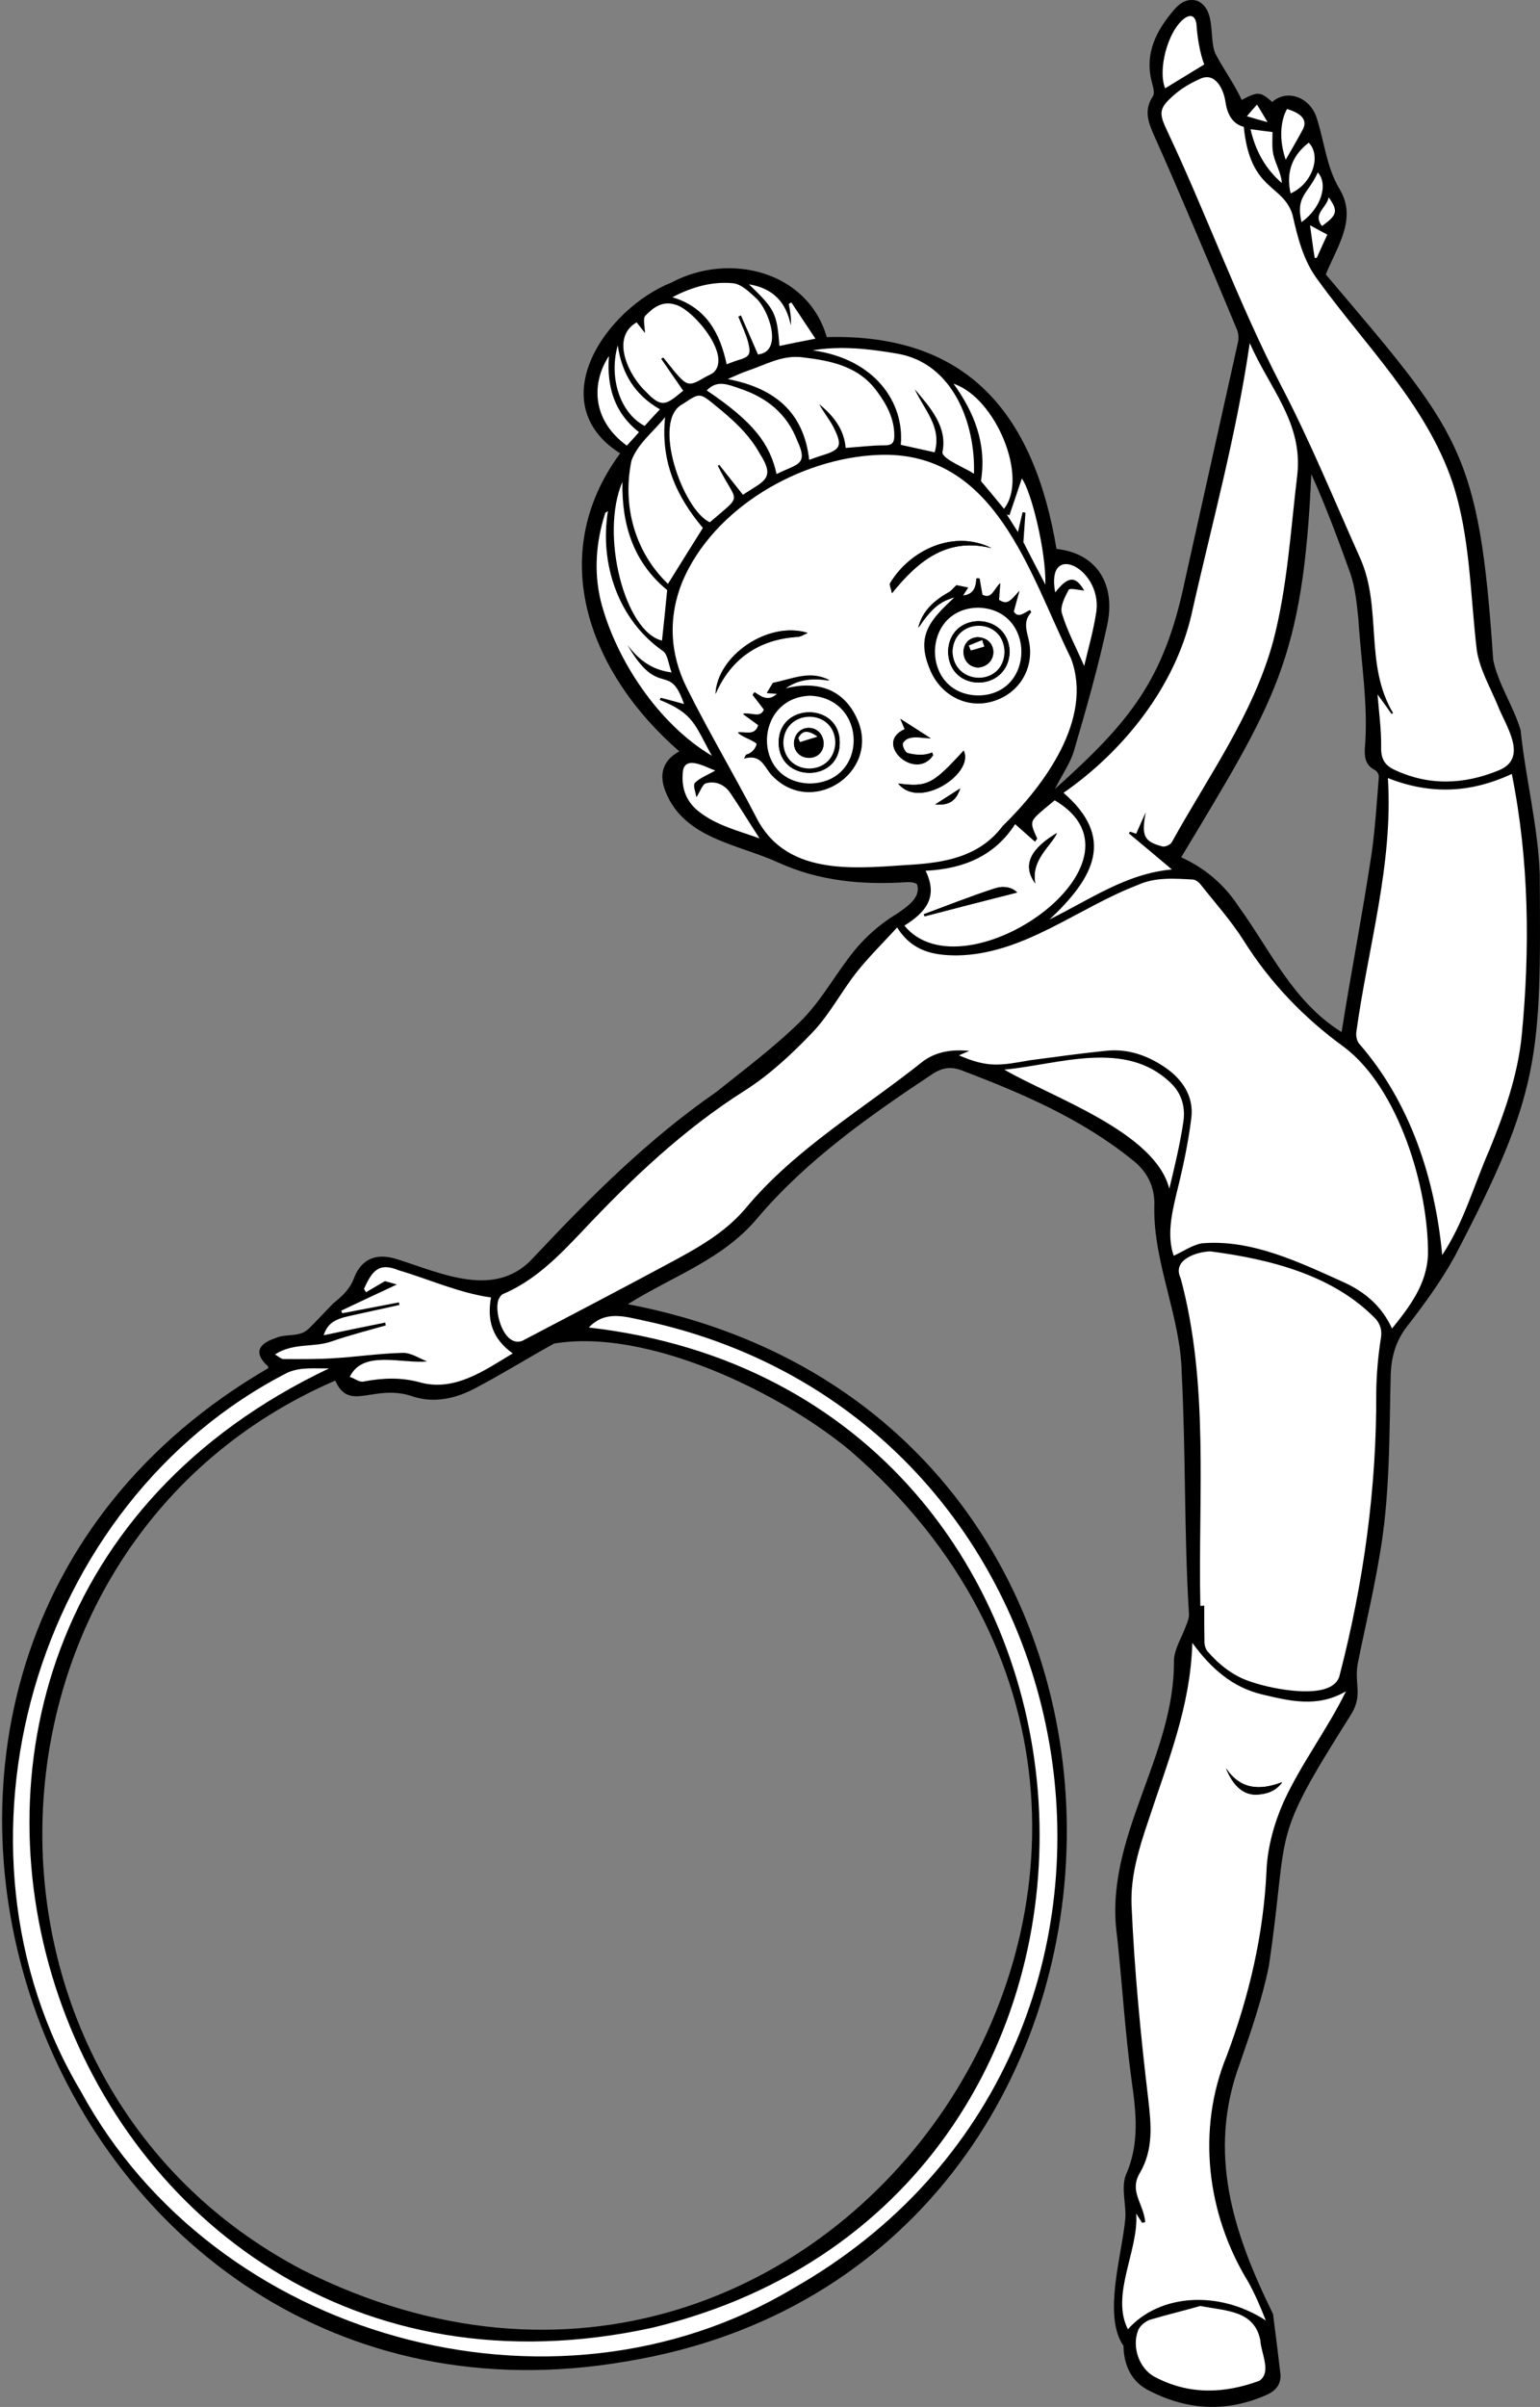 <?xml version="1.0" encoding="utf-8"?>
<!-- Generator: Adobe Illustrator 26.0.0, SVG Export Plug-In . SVG Version: 6.00 Build 0)  -->
<svg version="1.1" id="Capa_1" xmlns="http://www.w3.org/2000/svg" xmlns:xlink="http://www.w3.org/1999/xlink" x="0px" y="0px"
	 viewBox="0 0 595.3 929.6" style="enable-background:new 0 0 595.3 929.6;" xml:space="preserve">
<rect x="0" y="0" width="595.3" height="929.6" fill="#808080" stroke="none"/>
<style type="text/css">
	.st0{fill:#FFFFFF;}
</style>
<g>
	<path d="M595.2,337.4c-0.7-18.5-5.5-37-7.4-55.4c-2.7-9.2-8.7-17.8-10.6-27.2c-5.4-81.3-12.9-87.7-64.7-148.8
		c4.5-11.1,12.3-21.6,5.2-33.2c-4.9-8.2-5.8-18.2-8.7-27.2c-2.6-8.2-11.6-11.3-17.2-6.2c-4.6-4.1-5.6-4.1-11.8-0.8
		c-2.9-6.3-7.2-12.1-10.3-18.1c-2.4-6.2,0.4-16.7-6.7-20.1c-3.6-1.3-6.8,0.6-9,3.2c-6.9,8-11.6,16.8-8.8,27.9
		c0.5,1.9,1.3,4.5,0.4,5.8c-3.6,5.4-1.6,10.2,0.6,15.2c3.2,7.2,6.4,14.4,9.5,21.7c7.6,17.7,15.1,35.4,22.5,53.2
		c0.6,1.5,0.7,3.4,0.3,5c-6.8,30.7-13.7,61.3-20.5,92c-8,38.4-21.4,54.5-50.2,80.3c2.8-5.6,6-10,7.4-14.9c4.7-16,9.3-32.1,12.8-48.4
		c3.5-16.4-4.6-27.8-19.6-29.4c-8.6-51.4-33.7-83.3-88.8-81.8c-7.5-25.7-37.9-32.9-60-21.1c-25.4,10.1-50.5,46.5-19.9,66
		c-29.4,40-11.3,85.4,22.9,115.1c-6.2,3.3-8.1,8.7-5.3,15.6c7.2,18.1,27.9,20.2,43.5,27.3c16,7.3,32.7,8.7,49.9,7.6
		c1.3-0.1,3.6,0.3,3.8,0.9c1.6,5.2-4,8.6-7.6,11.2c-7.7,4.6-14.1,10.6-19.4,17.9c-6,8.1-11.1,17-18.3,24
		c-10,9.8-21.4,18.3-32.4,27.1c-26.3,18.2-48.7,40.6-70.5,63.8c-14.7,16.4-35.6,6.1-52.9,0.7c-7.6-2.4-13.4-0.4-16.4,6.9
		c-1.6,4.6-4.6,7.3-8.2,10.2c-3.1,3.2-6.2,6.5-9.4,9.7c-3.6,3.6-8.8,1.8-12.9,3.7c-6.9,2.3-8.4,5.9-2.9,10.9
		c0.1,0.1,0.1,0.4,0.1,0.7C-95.1,643.9,17.7,950.8,242.2,912c221.1-36.3,232.5-364,0.5-408.3c17.8-11.1,36.9-17.3,50.3-33.5
		c19-22.3,43.3-39.4,67.6-55.5c3.7-2.4,7.2-2.9,11.4-1.2c23.2,8.8,46,18.6,65.5,34.3c6.2,4.7,9.1,10.9,8.7,18.5
		c-0.3,21.8,10.2,42.2,10.6,64c1.6,31,0.9,62.1,2.8,93c0.1,1.5-0.5,3-1.1,4.5c-1.6,4.5-4.5,8.9-4.7,13.4
		c0.4,37.5-27.3,68.6-22,106.5c2,18.5,3.1,37.2,5.6,55.6c1.8,12.5,3.2,24.7-2.2,36.7c-1.9,5.1,0.2,11.5-0.2,16.8
		c-1.2,13.7-8.8,37.7-0.7,49.2c0.1,7.4,3,14,10.1,17.4c14.9,7.6,30,8.3,45.3,1.5c3.6-1.6,5.8-4.3,5.2-8.6
		c-0.9-7.5-1.8-15.1-2.8-22.6c-15.4-31.3-25.6-62.3-12.8-96.8c4.3-12.4,8.6-24.8,11.2-37.6c8.1-54.9-0.1-46.7,31.3-96.4
		c5.3-8,1.7-12,3-20.1c2.7-13.6,6-27.2,8.3-40.9c4.3-23.6,3.9-47.6,4.5-71.4c0.3-6.6,2-12.7,6.3-18.2c6.6-8.5,13.1-17.4,18.3-26.8
		C595.7,421.6,595.7,408.4,595.2,337.4z M328.8,560.4c174.2,151-6,419.7-211.8,316.3c-139.9-73.2-132.3-280.9,12.6-343.5
		c5.5,12.6,15.1,0.7,30.5,6.3c8.2,2.5,16.4,0.5,23.7-3.4c10.3-5.4,20.2-11.6,30.4-17.2C250,512.9,301.3,537.5,328.8,560.4z
		 M530.2,329.7c-3.5,23.2-7.9,45.6-11.6,68.9c-18.8-11.7-27.4-31.4-39.8-48.5c-5.5-8.4-12.8-14.7-22.2-19
		c36.3-60.4,47.1-76.1,50.3-148c5.6,12.4,10.5,25.6,15.1,38.4c1.9,5.6,2.5,11.8,3.1,17.7c1,16.5,3.9,33.2,2.5,49.7
		c-0.2,3.5,0.2,6.7,3.9,8.5c0.8,0.4,1.6,1.8,1.5,2.7C532.2,310,531.6,319.9,530.2,329.7z"/>
	<path class="st0" d="M538.1,513.1c-4-8.7-10.5-14.1-18.5-17.8c-17.2-7.7-35.7-16.8-55.1-15.1c-3.7,0.7-7.1,3.1-10.8,4.8
		c-2.6-7.6-0.9-15.7,1.1-24.1c2.4-9.6,4.5-19.3,5.7-29c1.1-8.6-3.6-15.3-10.5-19.9c-6.6-4.4-14-7-22.1-6.2c-10,1-19.9,2.4-29.8,3.7
		c-11.4,2-16.1,3-27.4-1.9c1.8-0.8,2.9-1.3,4-1.7c-6.5-0.7-12.8,0.2-17.9,4c-23.2,18.5-49.5,33.8-68.6,56.8
		c-8.3,9.8-19.3,15.7-30.3,21.6c-18.6,10-37.4,19.8-56.1,29.6c-6.9,2.4-10.8-10.8-9.2-15.7c0.3-0.9,1-2,1.8-2.4
		c12.5-5.3,21.7-14.8,30.7-24.3c19.1-20.3,39.1-39.3,62.8-54.3c9.6-6.1,18.3-14.2,26.2-22.5c6.6-6.9,11.1-15.7,17.1-23.3
		c4.7-5.9,10.2-11.3,15.6-17.2c5.9,9.4,14.3,10.8,23.3,10.8c25.8-0.5,46.4-18.3,69.7-27.2c6.8-3.1,14.2-2.5,21.4-2.1
		c1,0.1,2.2,1,2.9,1.9c5.6,7.1,11.8,14,16.6,21.6c10.3,16.4,23.4,30,39,41.3c21,15.9,32.5,54.3,32.3,79.9
		C551.6,495.8,545.2,504.3,538.1,513.1z"/>
	<path class="st0" d="M339.5,175.7c45.3-1.9,58.4,45.8,74.5,78.6c8.8,23.4-10.5,49.2-26.4,64.7c-8.3,11-20.3,13.8-33,14.8
		c-21.9,1.3-49.9,5.7-62.1-17.8c-8.8-17-18.6-33.4-27.1-50.5c-6.5-13.1-7.2-27.1-1.6-40.9C275.9,196.1,309.3,176.9,339.5,175.7z
		 M369,230.7c-9.2,8.6-14.9,14.5-9.8,27.2c3.9,10.4,14.3,16,24.4,13c10.3-3,16.4-13.1,13.8-23.9c-0.9-3.8-2-7.2,1-10.4
		c0.1-0.1-0.2-0.4-0.4-0.9c-2.2,1-4.5,3.3-6.3,0.6c0.8-3,1.5-5.5,2.2-8c-4,4.7-5,5.2-7.9,3.5c0.2-1.9,0.3-3.8,0.5-6.5
		c-2.5,2.6-3.3,6.3-6.9,4.5c-0.4-2.2-0.7-4.3-1.1-6.3c-0.4,0-0.7,0-1.1-0.1c-0.2,3.3-0.9,6.1-5.3,6.7c0.9-1.4,1.5-2.4,2-3.1
		c-1.8-0.4-3.5-0.7-4.5-0.9c-1.1,1-1.8,2-2.8,2.6c-5.7,3.2-10.3,7.2-11.9,13.8C360,235.1,363.2,232.3,369,230.7z M288.4,291.5
		c-0.2,0.4-0.5,0.9-0.7,1.3c6.8-2,7.8,3.6,10.8,6.5c15.5,16.2,41.3-0.9,33.2-20.8c-5.4-13-16.5-15.6-28.2-12.6
		c5.3-3.8,11.1-4.2,17.2-3.2c-7.6-4-14.3-0.5-21.9,1c-0.4,0.7-1.3,2.2-2.3,3.8c1.2,0.1,2.3,0.2,4,0.3c-3.4,3.3-6.1,1.3-8.8-0.5
		c-0.2,0.3-0.4,0.6-0.7,0.9c1.4,1.9,2.9,3.7,4.4,5.7c-1.5,3.6-4.6,1.2-8.1,1.7c2.4,1.8,4.1,3,5.9,4.3c-1.3,4.4-4.9,2.6-7.9,2.9
		c1.9,1.7,5.8,2.7,7.3,4.3C292.1,289.3,290.5,290.9,288.4,291.5z M276.6,268c6-13.8,17-21.1,31.8-22c1.3-0.1,2.5-1,3.8-1.5
		C296.9,239.7,277.3,253.2,276.6,268z M383.3,211.7c-14.5-7.3-31.4,0.7-39.2,13.5c-0.4,0.6,0.3,1.9,0.7,3.9
		C355.2,216.1,366.4,207.5,383.3,211.7z M347.2,302.6c8.2,10.4,29.6-4.1,25.3-12.7C360.6,302.9,358.4,304.1,347.2,302.6z
		 M360.7,291.7c-0.1-0.4-0.3-0.7-0.4-1.1c-2.9,1.3-6.5,1-9.5,0.2c-1-0.3-2.1-2.7-1.9-3.8c2.1-3.5,6.9-2,10.8-1.9
		c-4.1-2.7-7.8-5-11.7-7.5c0.6,1.5,1.1,2.6,1.7,4C337.4,287,353.8,301.9,360.7,291.7z M361.5,310.7c5.2,0.4,7.9-1.2,9.7-6.2
		C367.8,306.7,364.8,308.6,361.5,310.7z"/>
	<path class="st0" d="M532.5,268.2c1.6,2.2,3.5,4.8,5.4,7.5c0.2-0.1,0.4-0.2,0.6-0.3c-11.2-18.8-4.1-40.5-12.7-59.8
		c-10-22.3-19.3-45.1-30.6-66.7c-16.5-31.9-28.6-65.7-43.9-98.1c-3.4-7.1-3.4-8.9,2.4-14c2.9-2.6,6.5-4.7,10.1-6.3
		c5.9-2.9,9.2,3.9,9.9,8.8c0.7,4.7,2.6,8.5,7.1,9.7c2.5,25,14.9,21.8,18.8,33.8c2,8.8,4.2,17.9,9.8,25.3
		c18.3,25.3,41.9,48.1,52.1,78.3c6.9,21,6.8,43.3,9.4,65c1.2,7.2,5.1,14,8,20.9c3,7.9,12.2,20.4,0.5,25.2
		c-13.6,5.6-27.3,6.1-40.8-0.4c-3.4-1.7-4.8-4.2-4.7-8.4C534,281.7,533,274.8,532.5,268.2z"/>
	<path class="st0" d="M464,620.2c-0.9-42.1,3.5-85.3-7.6-126.5c-3.5-7.2,6.3-10.3,11.5-10.4c22.9,3,47.5,9.1,64,26.2
		c1.7,2.1,2.4,4.3,1.9,7.3c-1.1,6.9-1.7,13.9-1.8,20.8c0.2,37.1-4.9,73.8-14.2,109.6c-2.7,10.1-26.5,5-33.7,2.5
		c-7-2.1-12.6-6.5-17.3-11.9c-0.7-0.8-1.1-2.1-1.2-3.2c-0.1-4.8-0.1-9.7-0.1-14.5C465.1,620.2,464.5,620.2,464,620.2z"/>
	<path class="st0" d="M439.2,854.9c1.2,1.9,1.7,2.7,2.3,3.6c0.4-0.1,0.8-0.2,1.2-0.3c-0.7-7.4-6.4-11.9-2-19.1
		c5.2-9,4.3-18.5,3.2-28.1c-3-25-5.4-50.2-6.5-75.3c-0.4-11.3,2.9-21.9,6.5-32.5c7.5-22.9,16.3-44,17-68.7
		c7.3,10,15.6,17.2,26.9,19.9c10.6,2.5,21.4,5.3,32.5-1.2c-7.2,14.7-17.3,27.9-24.1,42.7c-3.6,8.1-6.2,17.4-6.6,26.2
		c-1.1,24.9-6.7,48.7-15.4,71.9c-11.7,28.5-7.7,61.1,8.2,87.1c2.7,4.8,4.9,10,6.9,15.1c-18-11.7-41-10.4-53.3,3.4
		C429.2,886.3,440.3,869,439.2,854.9z M473.9,682.9c2.8,7,7,10.5,12,10.2c3.7-0.2,7.2-1.3,9.7-4.8
		C486.9,691.6,479.5,691.2,473.9,682.9z"/>
	<path class="st0" d="M557.5,484.7c-2.8-29.7-12.4-59-32.1-81.6c-0.9-1-1.3-3.1-1.1-4.5c4.5-32.8,14.3-64.7,12.2-98.1
		c16.2,6.4,31.8,5.9,47.9-1.6c6.7,33.3,7.1,67.7,3.8,101.4c-1.6,15.3-6.7,29.7-12.5,43.9C569.8,457.6,565.8,472.3,557.5,484.7z"/>
	<path class="st0" d="M227.6,512.7c6.3-6.6,13.6-4.3,20.7-2.8c181.8,38.5,219.9,282.2,58.3,373.9C213.4,939.6,83,903,31.3,807.8
		c-56.5-94.7-18.3-227.5,79.9-277.7c5.1-2.2,10.4-1.5,16-1.6C-88.4,630.7,22.3,949.2,252.2,899C464.1,847.9,446.6,537.9,227.6,512.7
		z"/>
	<path class="st0" d="M483.1,132.5c7.7,17.6,20.5,30.6,18.4,50.7c-2.6,21.5-3.8,43.2-9.3,64.3c-7.7,28.4-25.2,52.4-39.3,77.9
		c-0.6,0.9-2.6,1.8-3.6,1.5c-7.2-1.9-8.1-4.1-6.4-13.2c-1.2,2.7-2.5,5.5-3.7,8.3c-0.6-0.2-1.5-0.5-2.4-0.8c-0.1,0.2-0.3,0.5-0.4,0.7
		c5.4,4.5,10.8,9,16.6,13.9c-17.7,1.6-31.6,11.6-47.3,19.3c17.6-16.4,25.3-31.7,5.4-48.9c23.1-16,42.9-40.7,49.4-68.5
		C468.4,202.5,477.9,168.3,483.1,132.5z"/>
	<path class="st0" d="M140.7,497.8c3.1-6.9,5.7-10.4,13.4-7.2c11.9,3.5,23.4,8.8,35.7,10.5c-1.6,8.8,0.5,16,8.4,21.6
		c-11.1,6.7-22.7,15-36.2,11.1c-7.1-1.9-14.1-1.6-21.1-0.3c-2,0.6-3.8-1.2-5.7-1.7c5-10.6,20.3-5,29.9-6c-3.1-1.2-6.3-3.4-9.4-3.3
		c-9.1,0.2-18.1,1.6-27.2,2.1c-6.3,0.4-12.6,0.3-18.9,0.3c-0.9,0-1.8-0.9-3.3-1.8c7.1-4.6,15-2.6,21.8-5c6.9-2.4,14-4.2,21-6.2
		c-0.1-0.4-0.1-0.7-0.2-1.1c-7.9,1.6-15.9,3.2-23.8,4.9c1.5-4.4,4-6.2,10.2-7.5c6.4-1.4,12.7-2.8,19.1-4.2c-0.1-0.3-0.1-0.7-0.2-1
		c-7.3,1.4-14.6,2.8-21.9,4.2c-0.1-0.3-0.3-0.7-0.4-1c7.4-3.5,14.8-7,21.5-10.1c-1-0.3-2.7-0.8-4.6-1.3c-2,1.2-4.7,2.7-7.3,4.3
		C141.2,498.6,140.9,498.2,140.7,497.8z"/>
	<path class="st0" d="M349.6,357.5c7.9-5,13.3-10.7,8.2-21.2c14.6-0.7,26.7-5.7,34.6-18c2.8,2.5,5.2,4.6,7.7,6.8
		c0.6-0.9,0.9-1.2,0.8-1.3c-2.9-6.5-2.9-6.5,2.8-11.4c1.3-1.1,2.7-2.2,4-3.3C448.5,333,372.6,385.6,349.6,357.5z M393.2,344.7
		c-2.1-2.2-5.6-2.6-8.6-1.6c-9.3,3-18.4,6.6-27.5,10c0.1,0.3,0.2,0.5,0.3,0.8C369.3,350.8,381.3,347.7,393.2,344.7z M400.2,341.2
		c-1.8-9.2,6.2-14.4,8.4-19.5C402.1,325.6,393.5,332.2,400.2,341.2z"/>
	<path class="st0" d="M388.2,413.1c20.8-1.9,46.8-11.9,64.4,5.2c4.3,4.1,5.7,9.5,4.8,15.2c-1.3,8.6-3.3,17-5.4,25.6
		C446.5,437.2,406.6,423.8,388.2,413.1z"/>
	<path class="st0" d="M464,890.6c10.2,2,20.9,1.7,23.2,13.3c0.2,4.8,4.5,12.3-0.4,15.6c-13.6,5-27.2,5.5-40.4-1.5
		c-6.1-3.2-9-11.7-6.4-18.1c0.7-1.7,2.8-3.4,4.6-4C451.4,893.9,458.4,892.2,464,890.6z"/>
	<path class="st0" d="M326.9,173c-0.6-7.2-4.7-12.4-10.2-16.9c1.6,3.1,3.9,5.8,5.5,8.9c3.6,7.2,2.9,8.7-4.8,11c-1.5,0.5-3,1-4.6,1.6
		c-2.1-18.4-13.3-27.7-31.5-31.2c3.1-1.3,5.3-2.4,7.7-3.2c6.9-2.3,13.4-6.2,21.2-5.2c11,1.3,21.6,3.4,28.7,13
		c3.8,5.1,6.8,10.6,6.8,17.2c0,2.6-0.7,3.8-3.7,3.8C337,172,332.2,172.6,326.9,173z"/>
	<path class="st0" d="M287.2,191.1c-3.2-4-6.2-7.8-9.2-11.6c-0.2,0.1-0.3,0.3-0.5,0.4c7.4,15.1,10.2,10.3-3.1,21.8
		c-10.3-4.5-22.9-39.5-10.4-45.7c6.5-4.3,6.4-4.4,12.4,0.5c6.7,5.4,13.1,11.1,17.3,18.7C300.1,185.1,295,185.8,287.2,191.1z"/>
	<path class="st0" d="M314.1,135.3c11-1.8,21.9-0.6,32.8,1.3c21.6,3.7,30.2,27.1,29.6,46.4c-2.7-2-12.2-5.6-12.2-8.3
		c2.1-9.9-4.9-17.5-10.7-24.4c3.5,7.8,10.6,14.5,7.7,24.4c-4.6-1-8.9-2-13.1-2.9C349.7,155.5,338.2,138.6,314.1,135.3z"/>
	<path class="st0" d="M271.7,203.9c-4.3,6.8-8.6,13.8-13.5,21.6c-12.9-12.4-17.7-30.3-14.1-47.6c2.5-6.7,8.3-10.9,13-16.8
		C255.3,178.3,261.5,191.8,271.7,203.9z"/>
	<path class="st0" d="M255.6,138.6c2.8,4.1,5.6,8.1,8.5,12.3c-6.4,5.2-8.1,7.1-14.4,0.4c-6.6-6.1-13.9-20.9-3.6-26.8
		c1.1,1.4,2.1,2.7,3.2,4.1c0-2.5-0.9-5.6,0.2-6.7c3-3.1,6.6-5.9,11.7-4.2c6.8,1.9,21.5,19.3,14.8,26c-1,0.9-2.3,1.3-3.5,2
		c-6.1,3.6-6.8,3.5-11.6-2c-1.5-1.8-2.9-3.7-4.4-5.5C256.2,138.1,255.9,138.3,255.6,138.6z"/>
	<path class="st0" d="M235,197.4c-3.3,20.4,4,42,21.2,54c1.9,1.2,2.2,5.1,3.4,8.3c-7.9-1-12.9-5.1-17.1-10.7
		c12.3,21.4,16.2,6.1,21.9,22.9c-3.3-0.9-6.1-1.7-9-2.4c-0.1,0.3-0.3,0.5-0.4,0.8c13.4,5.4,13.5,9.7,20.2,21.6
		c-20.5-12.1-37.2-37.1-43-59.9c-2.7-11.4-1.8-22.6,1.7-33.7C233.9,198,234.3,197.9,235,197.4z"/>
	<path class="st0" d="M285.4,122.3c1.3,3.3,2.9,6.5,3.8,9.9c1.2,4.8,0.6,5.6-4.2,7c-1.4,0.4-2.7,1-4.1,1.5c-2.6-12.1-7.9-22-21-25.9
		c7.4-3.9,15.3-6.2,23.5-5.4c3.1,0.3,6.2,3.3,8.8,5.7c4.9,4.3,10.8,20.7,0.8,21.8c-2.2-5.1-4.4-10.1-6.6-15.1
		C286.1,122,285.8,122.1,285.4,122.3z"/>
	<path class="st0" d="M240.6,186.1c-0.3,16.7,4.3,31.1,17.3,41.8c-0.6,6.4-1.3,13-2,19.5C241.6,244,231.8,206.6,240.6,186.1z"/>
	<path class="st0" d="M273.2,150.8c4-4.2,8.1-2.3,12.6-0.8c10.5,3.5,18.3,9.6,22.4,20.2c4.5,9.7-0.3,8.9-8,12.9
		C297.6,171.5,291.5,163.1,273.2,150.8z"/>
	<path class="st0" d="M388.1,196.5c-3.1-3.8-6.1-7.4-8.9-10.7c2.3-14.4-2.6-26.5-10.6-37.6C384.9,153.6,397.7,184.5,388.1,196.5z"/>
	<path class="st0" d="M419.1,228.1c-3.3-5.8-6.2-5.7-11.2,0.7c-3.9-20.7,19.2-8.7,15.7,8.6c-1,6.4-2.8,12.6-4.5,19.8
		c-3.2-7.3-6.6-13.6-8.6-20.3c-0.8-2.6,1.1-6.3,2.6-9.1C413.6,227,417.1,227.9,419.1,228.1z"/>
	<path class="st0" d="M276.5,297.6c-3.1,1.8-6,2.8-7.9,4.8c-0.8,0.9,0.3,3.7,0.6,5.5c1.5-2.2,2.3-5.1,3.8-5.4c3.7-1,7.2,0.6,9.4,3.9
		c3.8,5.6,7.3,11.4,11.2,17.4c-8.3-3-16.7-5-23.5-10.4c-4.7-3.7-6.6-8.6-6.2-14.5C264.1,291,272.7,296.3,276.5,297.6z"/>
	<path class="st0" d="M465.5,24.9c-5.4,3.3-10.3,6.3-15.1,9.2c-2.9-7,0.9-21.8,7.2-26.8c2.6-2,4.4-1.3,4.9,2
		C462.8,14.2,463.8,20.5,465.5,24.9z"/>
	<path class="st0" d="M395.6,209.4c0.3-4.8,0.6-8.1,0.8-11.4c-0.4-0.1-0.8-0.1-1.1-0.2c-0.5,2.3-1.1,4.5-1.8,7.7
		c-1.8-2.9-3.1-4.8-4.3-6.8c0.3,0.1,0.7,0.2,1,0.3c1.7-4.9,3.3-9.8,4.8-14.2c3.6,4.8,9.4,28.1,9.1,41
		C400.8,219.5,397.9,213.9,395.6,209.4z"/>
	<path class="st0" d="M235.4,137.5c-0.9,11.6,1.9,21.8,11.6,29.4c-1.5,1.7-3.1,3.5-4.7,5.2C228.4,162,228.8,147.4,235.4,137.5z"/>
	<path class="st0" d="M315.2,130.8c-5.6,1.1-9.7,1.9-13.9,2.8c-1-12.7-1.7-14.1-11.8-23.8c9.5,1.6,14.4,7,16.2,15.9
		c0.2-2.8-0.2-5.5-0.8-8.3c0.3-0.2,0.7-0.4,1-0.6C308.9,121.3,311.9,125.8,315.2,130.8z"/>
	<path class="st0" d="M255.1,158.1c-2.2,2.3-4.1,4.4-5.9,6.4c-9.3-4.8-14-18.4-10.4-31.1C240.4,144.4,245.5,152.6,255.1,158.1z"/>
	<path class="st0" d="M498.9,74.7c-1.9-8.3,0.7-14.7,7-19.6C510.9,60.2,507.3,71,498.9,74.7z"/>
	<path class="st0" d="M483.4,49.9c3.1,0.4,5.7,0.8,8.5,1.1c0,2.5-0.2,4.9,0.1,7.3c0.5,4.3,3.2,7.9,3.5,12.4
		C489.3,65.3,485.4,58.6,483.4,49.9z"/>
	<path class="st0" d="M497,61.7c-2.6-7.5-2.1-15,0.5-19.6c3.7,1.1,8.7,3.4,6,8.1C501.4,54.1,499.2,57.9,497,61.7z"/>
	<path class="st0" d="M503.1,85.8c-2.3-10.3,2.5-10.7,6.3-19.2C513.6,71.2,510.6,80.5,503.1,85.8z"/>
	<path class="st0" d="M506.4,87c2.6,1.4,4.5,2.5,6.7,3.6c-1.2,2.6-2.7,5.8-4.1,9c-0.3,0-0.6,0-0.8,0C507.5,95.4,507,91.1,506.4,87z"
		/>
	<path class="st0" d="M513.6,76.2c3.8,5.3,3.3,6.9-2.6,11.1C507.3,82.5,512.9,80.3,513.6,76.2z"/>
	<path class="st0" d="M490,47.2c-3.3-0.9-5.3-1.5-8-2.3c1.3-1.6,2.3-2.7,3.9-4.5C487.3,42.6,488.3,44.4,490,47.2z"/>
	<path d="M369,230.7c-5.8,1.6-9,4.4-13.9,11.7c1.6-6.6,6.2-10.6,11.9-13.8c1-0.6,1.8-1.6,2.8-2.6c1,0.2,2.6,0.5,4.5,0.9
		c-0.5,0.7-1.1,1.7-2,3.1c4.4-0.5,5.1-3.4,5.3-6.7c0.4,0,0.7,0,1.1,0.1c0.3,2.1,0.7,4.1,1.1,6.3c3.6,1.8,4.3-1.9,6.9-4.5
		c-0.2,2.7-0.4,4.6-0.5,6.5c3,1.7,4,1.2,7.9-3.5c-0.7,2.5-1.4,5-2.2,8c1.8,2.8,4.1,0.5,6.3-0.6c0.2,0.5,0.5,0.8,0.4,0.9
		c-3,3.3-1.9,6.6-1,10.4c2.6,10.8-3.5,21-13.8,23.9c-10.1,2.9-20.5-2.6-24.4-13C354.2,245.1,359.8,239.3,369,230.7z M378.1,234.7
		c-22.1,0.3-22.5,33.4,0,33.9C400.4,268.4,400.6,235.3,378.1,234.7z"/>
	<path d="M288.4,291.5c2.1-0.5,3.7-2.2,4.1-4.2c-1.5-1.5-5.4-2.5-7.3-4.3c3-0.4,6.6,1.5,7.9-2.9c-1.8-1.3-3.5-2.6-5.9-4.3
		c3.5-0.5,6.6,1.9,8.1-1.7c-1.5-2-2.9-3.8-4.4-5.7c0.2-0.3,0.4-0.6,0.7-0.9c2.7,1.8,5.4,3.8,8.8,0.5c-1.6-0.1-2.8-0.2-4-0.3
		c0.9-1.6,1.8-3,2.3-3.8c7.6-1.5,14.3-5,21.9-1c-6.1-1-12-0.7-17.2,3.2c11.7-3.1,22.8-0.4,28.2,12.6c8,19.9-17.8,37-33.2,20.8
		c-2.9-3-4-8.5-10.8-6.5C287.9,292.4,288.2,291.9,288.4,291.5z M313,302.6c22.7-0.3,22.5-32.7,0.4-33.9
		C291.3,269.1,290.3,302.1,313,302.6z"/>
	<path d="M276.6,268c0.6-14.7,20.3-28.3,35.6-23.6c-1.3,0.5-2.5,1.4-3.8,1.5C293.6,246.8,282.6,254.2,276.6,268z"/>
	<path d="M383.3,211.7c-16.8-4.2-28,4.4-38.5,17.4c-0.4-2-1.1-3.3-0.7-3.9C351.8,212.3,368.8,204.4,383.3,211.7z"/>
	<path d="M347.2,302.6c11.1,1.5,13.4,0.4,25.3-12.7C376.9,298.5,355.5,313,347.2,302.6z"/>
	<path d="M360.7,291.7c-6.9,10.3-23.3-4.7-10.9-10c-0.6-1.4-1.1-2.6-1.7-4c3.9,2.5,7.5,4.8,11.7,7.5c-3.9-0.1-8.8-1.6-10.8,1.9
		c-0.2,1.1,0.9,3.5,1.9,3.8c3,0.8,6.5,1.1,9.5-0.2C360.4,291,360.6,291.3,360.7,291.7z"/>
	<path d="M361.5,310.7c3.3-2.1,6.2-4,9.7-6.2C369.5,309.5,366.8,311.1,361.5,310.7z"/>
	<path d="M473.9,682.9c5.6,8.3,13.1,8.7,21.8,5.4c-2.5,3.5-6,4.6-9.7,4.8C480.8,693.4,476.7,689.9,473.9,682.9z"/>
	<path d="M393.2,344.7c-11.9,3-23.9,6.1-35.8,9.2c-0.1-0.3-0.2-0.5-0.3-0.8c9.2-3.4,18.3-7,27.5-10
		C387.6,342.1,391.1,342.5,393.2,344.7z"/>
	<path d="M400.2,341.2c-6.6-9,2-15.6,8.4-19.5C406.3,326.7,398.4,332,400.2,341.2z"/>
	<path class="st0" d="M378.1,234.7c22.4,0.5,22.2,33.7,0,33.9C355.7,268.2,356,235,378.1,234.7z M366.5,251.6
		c0.2,16.1,23.3,15.9,23.8,0.1C389.8,236.1,366.9,235.9,366.5,251.6z"/>
	<path class="st0" d="M313,302.6c-22.6-0.6-21.6-33.5,0.4-33.9C335.5,269.9,335.7,302.3,313,302.6z M324.6,286.8
		c0.1-15.6-23.6-15.6-23.6,0C301.1,302.4,324.7,302.4,324.6,286.8z"/>
	<path d="M366.5,251.6c0.5-15.7,23.3-15.5,23.8,0.1C389.8,267.5,366.7,267.7,366.5,251.6z M388.3,251.8
		c-0.3-13.5-19.5-13.4-20.1-0.2C368.6,264.9,387.9,265.3,388.3,251.8z"/>
	<path d="M324.6,286.8c0.1,15.6-23.5,15.6-23.6,0C301,271.2,324.7,271.2,324.6,286.8z M322.9,286.7c-0.4-13.3-19.8-13.1-20.1,0.2
		C303.3,300.1,322.6,300,322.9,286.7z"/>
	<path class="st0" d="M388.3,251.8c-0.4,13.5-19.7,13.1-20.1-0.2C368.8,238.4,388,238.3,388.3,251.8z M378.3,257.8
		c7.8-0.9,7.5-11.6-0.5-11.7C370.3,246.6,370.9,257.8,378.3,257.8z"/>
	<path class="st0" d="M322.9,286.7c-0.3,13.4-19.6,13.5-20.1,0.2C303.1,273.6,322.5,273.4,322.9,286.7z M318.4,287
		c-0.5-7.9-11.1-7.8-11.5,0.1C307.2,294.5,318.3,294.6,318.4,287z"/>
	<path d="M378.3,257.8c-7.4-0.1-8-11.2-0.5-11.7C385.8,246.2,386.1,256.9,378.3,257.8z M380.5,249.7c-0.3-0.8-0.6-1.7-0.8-2.5
		c-1.7,0.7-3.5,1.4-5.2,2.1c0.3,0.7,0.7,1.9,0.8,1.9C377,250.8,378.7,250.2,380.5,249.7z"/>
	<path d="M318.4,287c-0.1,7.7-11.2,7.5-11.5,0.1C307.2,279.2,317.8,279.1,318.4,287z M308.6,285.1c0.2,0.5,0.4,1,0.6,1.6
		c2-0.6,3.9-1.2,6.8-2.1C312.1,281.6,310.1,282.1,308.6,285.1z"/>
	<path class="st0" d="M380.5,249.7c-1.7,0.5-3.5,1.1-5.2,1.5c-0.1,0-0.5-1.2-0.8-1.9c1.7-0.7,3.5-1.4,5.2-2.1
		C379.9,248.1,380.2,248.9,380.5,249.7z"/>
	<path class="st0" d="M308.6,285.1c1.4-2.9,3.5-3.4,7.4-0.6c-2.9,0.9-4.9,1.5-6.8,2.1C309.1,286.1,308.8,285.6,308.6,285.1z"/>
</g>
</svg>
